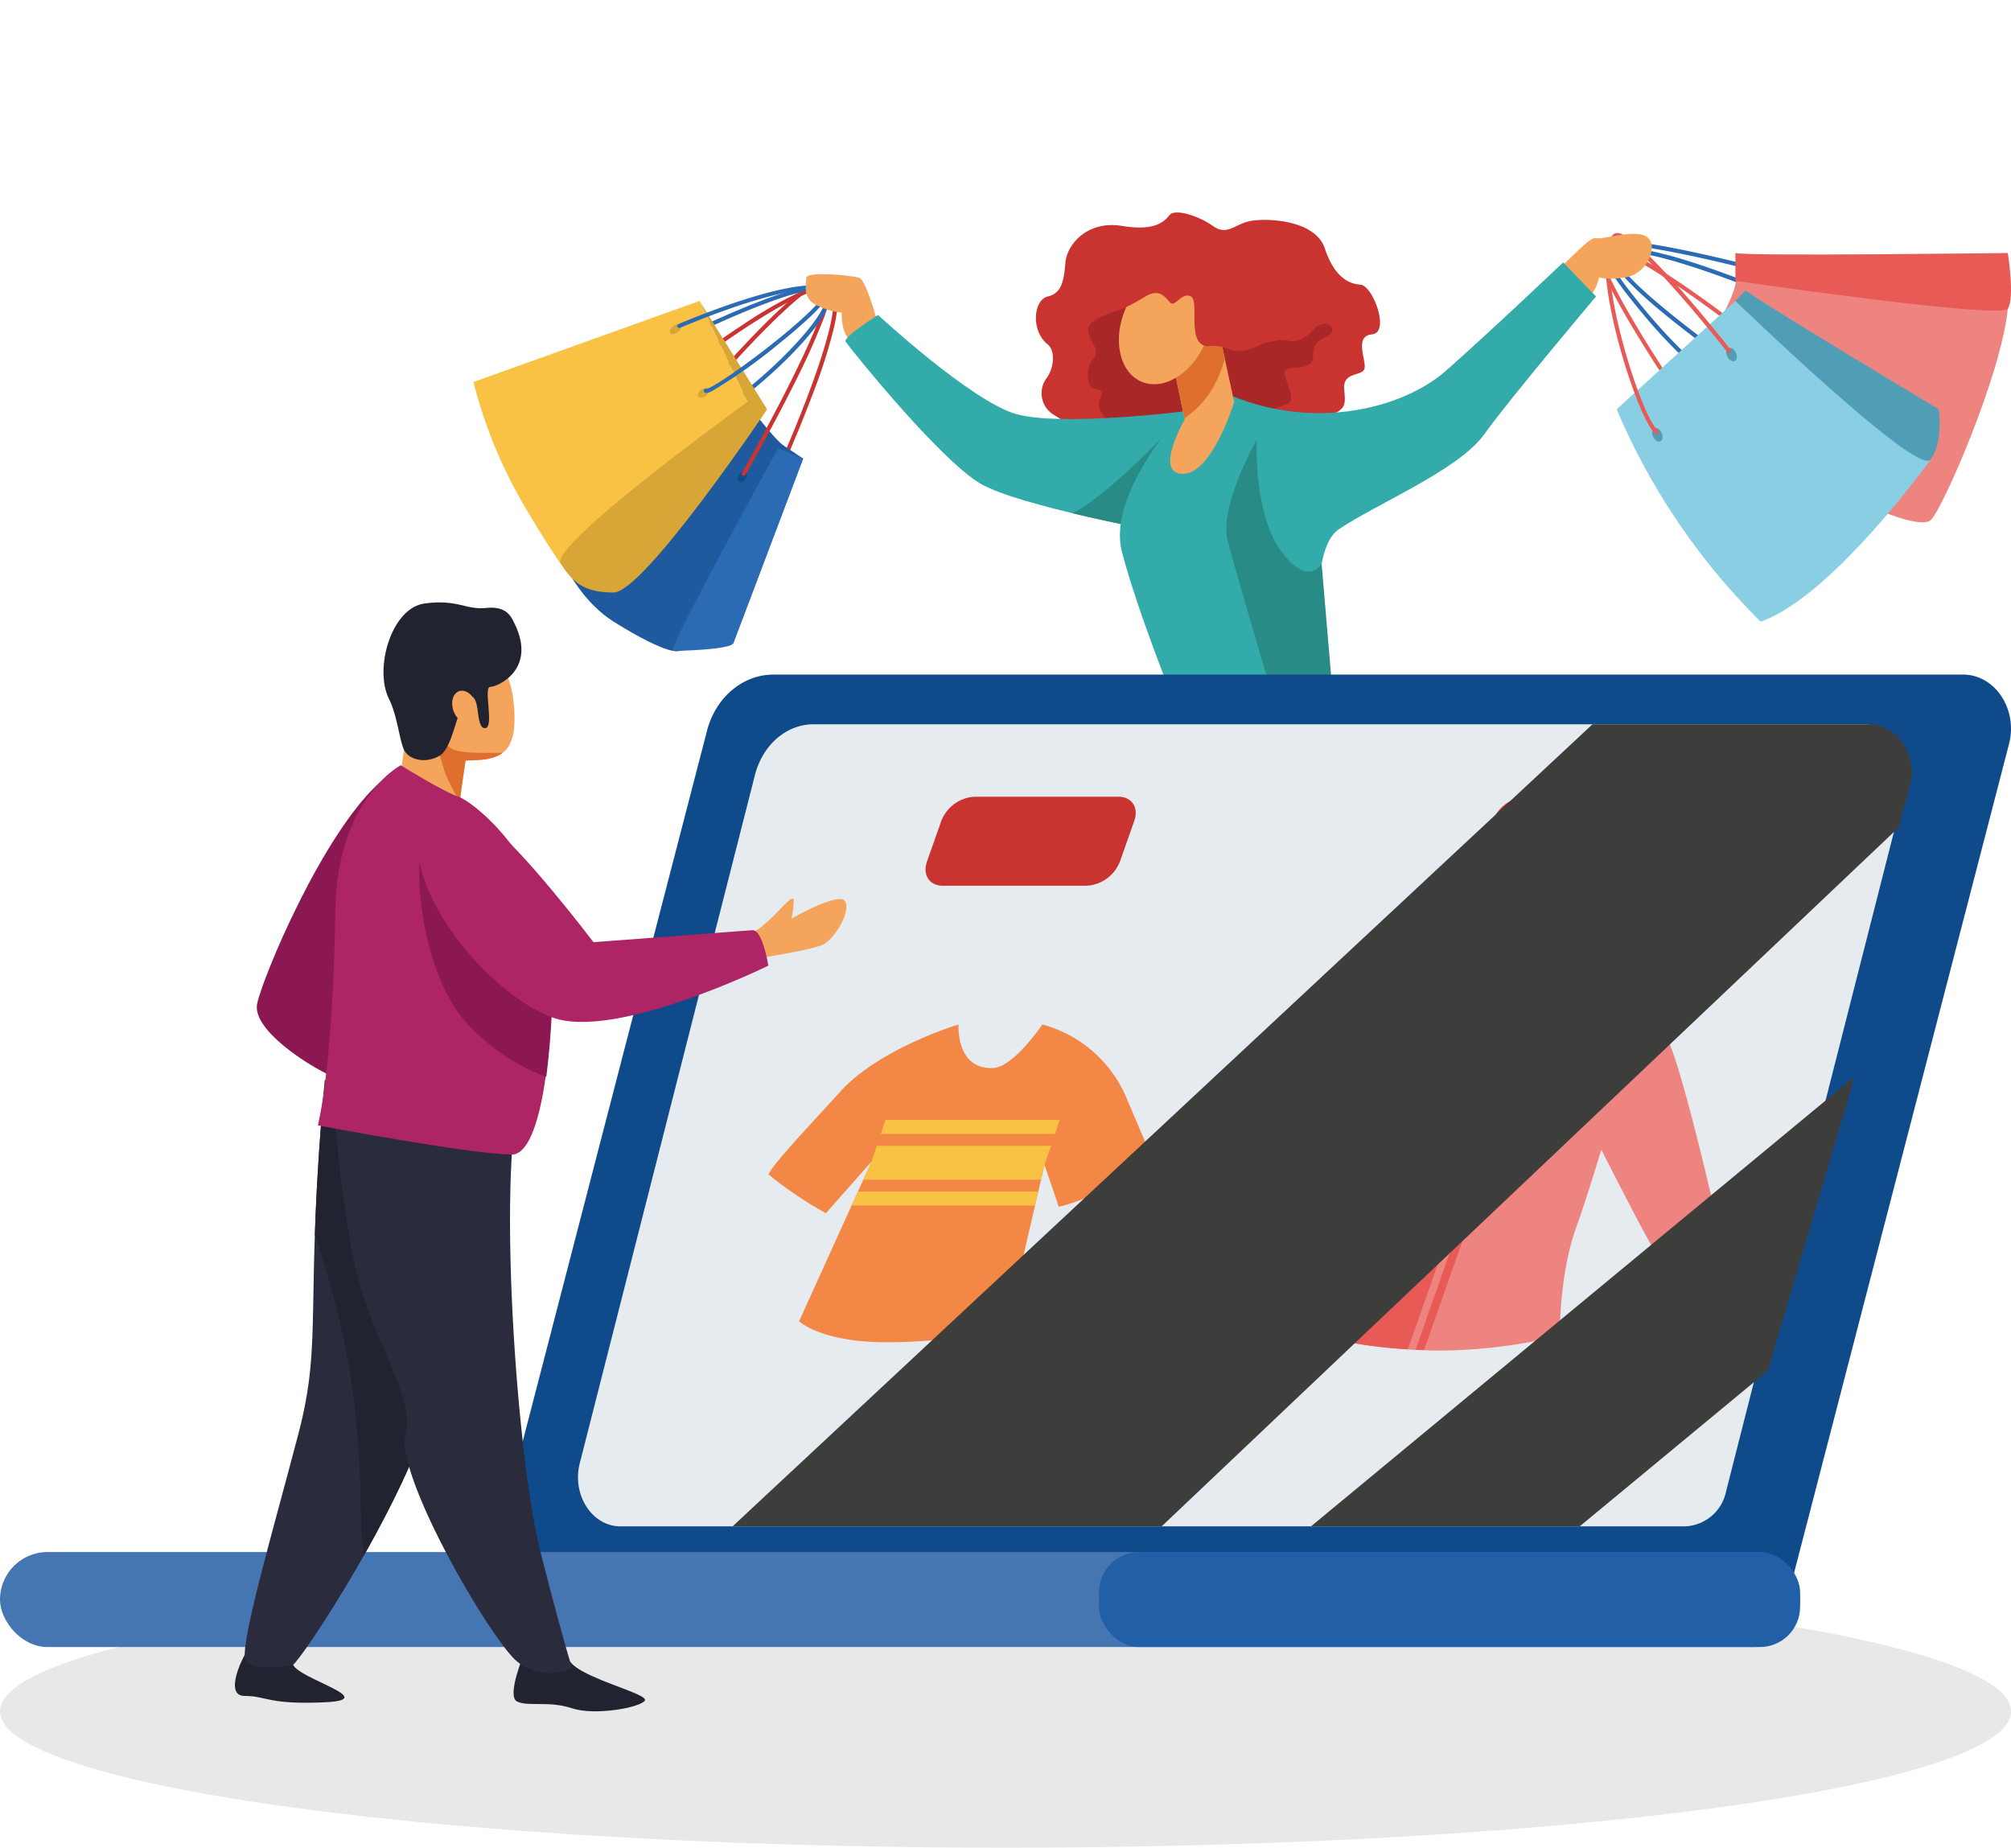<svg xmlns="http://www.w3.org/2000/svg" width="295" height="271" viewBox="0 0 295 271">
  <g id="Grupo_57765" data-name="Grupo 57765" transform="translate(-285 -4871)">
    <ellipse id="Elipse_4459" data-name="Elipse 4459" cx="147.5" cy="20" rx="147.5" ry="20" transform="translate(285 5102)" fill="#e8e8e8"/>
    <g id="Grupo_57298" data-name="Grupo 57298" transform="translate(0 107)">
      <g id="Grupo_57297" data-name="Grupo 57297" transform="translate(889.606 4255.787)">
        <g id="Grupo_57290" data-name="Grupo 57290" transform="translate(-535.158 549.136)">
          <g id="Grupo_57286" data-name="Grupo 57286" transform="translate(28.916 0.941)">
            <path id="Trazado_102528" data-name="Trazado 102528" d="M-482.844,582.649a.3.3,0,0,1-.126-.028.3.3,0,0,1-.147-.4c4.659-10.107,10.831-25.939,8.747-28.133-.624-.656-3.067-.842-12.42,5.279-5.407,3.539-10.521,7.507-10.572,7.547a.3.3,0,0,1-.422-.053.3.3,0,0,1,.053-.422c.051-.039,5.184-4.023,10.612-7.575a62.367,62.367,0,0,1,7.944-4.566c2.745-1.242,4.459-1.446,5.24-.625.759.8.763,2.733.012,5.919a81.3,81.3,0,0,1-3.05,9.488c-2.527,6.712-5.475,13.122-5.6,13.391A.3.3,0,0,1-482.844,582.649Z" transform="translate(497.846 -553.183)" fill="#c93431"/>
          </g>
          <path id="Trazado_102529" data-name="Trazado 102529" d="M-499.247,562.764s9.636,14.264,12.415,16.118l2.78,1.853L-494.29,607.8l-7.921,1.14s-1.3.925-9.636-4.284-11.129-18.774-11.129-18.774Z" transform="translate(532.417 -554.398)" fill="#1f5a9e"/>
          <path id="Trazado_102530" data-name="Trazado 102530" d="M-483.976,589.478c-.261.411-.687.609-.949.442s-.264-.636,0-1.047.687-.609.949-.443S-483.715,589.066-483.976,589.478Z" transform="translate(523.9 -560.16)" fill="#0f4a8b"/>
          <g id="Grupo_57287" data-name="Grupo 57287" transform="translate(29.905 0)">
            <path id="Trazado_102531" data-name="Trazado 102531" d="M-486.82,580.843a.306.306,0,0,1-.149-.04.3.3,0,0,1-.112-.41c.037-.066,3.788-6.654,7.147-13.38,6.2-12.416,5.509-14.148,5.15-14.382a.871.871,0,0,0-.648.005c-4.521,1.338-20.083,19.588-20.559,20.664a.307.307,0,0,1-.391.164.294.294,0,0,1-.171-.376c.373-1.007,15.953-19.38,20.859-21a1.414,1.414,0,0,1,1.238.039c.807.527.621,2.233-.6,5.531a104.133,104.133,0,0,1-4.338,9.625c-3.366,6.74-7.124,13.342-7.162,13.408A.3.3,0,0,1-486.82,580.843Z" transform="translate(496.571 -551.97)" fill="#c93431"/>
          </g>
          <g id="Grupo_57288" data-name="Grupo 57288" transform="translate(29.905 0.979)">
            <path id="Trazado_102532" data-name="Trazado 102532" d="M-488.349,570.564a.3.3,0,0,1-.247-.13.3.3,0,0,1,.077-.418c5.276-3.646,13.559-11.837,13.8-15.046a1,1,0,0,0-.264-.858c-.41-.387-2.337-.89-11.329,2.795-5,2.051-9.781,4.411-9.828,4.434a.3.3,0,0,1-.4-.136.3.3,0,0,1,.136-.4c.047-.023,4.839-2.391,9.864-4.45,10.324-4.23,11.564-3.061,11.971-2.677a1.585,1.585,0,0,1,.452,1.34c-.288,3.785-9.268,12.184-14.062,15.5A.3.3,0,0,1-488.349,570.564Z" transform="translate(496.571 -553.233)" fill="#2b6bb3"/>
          </g>
          <path id="Trazado_102533" data-name="Trazado 102533" d="M-501.987,556.119l-33.171,11.891a70.318,70.318,0,0,0,7.412,18.086c5.375,9.08,6.66,10.192,6.66,10.192l27.067-23.411Z" transform="translate(535.158 -552.903)" fill="#fac244"/>
          <path id="Trazado_102534" data-name="Trazado 102534" d="M-488.383,576.307s-18.066,26.87-22.514,26.87-5.98-1.541-7.772-4.228,27.408-23.741,27.408-23.741Z" transform="translate(531.466 -557.198)" fill="#d8a637"/>
          <path id="Trazado_102535" data-name="Trazado 102535" d="M-492.357,556.119l9.912,15.893s-2.416-.128-2.878-1.1Z" transform="translate(525.528 -552.903)" fill="#d8a637"/>
          <path id="Trazado_102536" data-name="Trazado 102536" d="M-482,584.039s-16.365,29.692-15.416,29.692,8.506-.178,8.87-1.14l10.239-27.069Z" transform="translate(526.676 -559.185)" fill="#2b6bb3"/>
          <path id="Trazado_102537" data-name="Trazado 102537" d="M-496.387,560.678c.184.246-.008.7-.428,1.014s-.91.369-1.094.123.008-.7.428-1.014S-496.571,560.432-496.387,560.678Z" transform="translate(526.793 -553.894)" fill="#d8a637"/>
          <path id="Trazado_102538" data-name="Trazado 102538" d="M-491.087,572.721c.184.246-.008.7-.428,1.014s-.909.369-1.094.123.008-.7.428-1.014S-491.271,572.476-491.087,572.721Z" transform="translate(525.6 -556.604)" fill="#d8a637"/>
          <g id="Grupo_57289" data-name="Grupo 57289" transform="translate(29.905 0.936)">
            <path id="Trazado_102539" data-name="Trazado 102539" d="M-492.3,568.955a.428.428,0,0,1-.249-.071.3.3,0,0,1-.083-.416.3.3,0,0,1,.355-.115c.629-.056,4.38-2.5,8.861-5.995,4.877-3.8,8.122-6.88,8.469-8.035.014-.049.044-.164,0-.191-1.652-1.09-8.852.114-21.215,5.265a.3.3,0,0,1-.393-.162.3.3,0,0,1,.162-.393c11.051-4.6,19.6-6.65,21.777-5.211a.65.65,0,0,1,.288.61c-.087,1.4-4.056,4.861-7.371,7.522a76.755,76.755,0,0,1-9.791,6.919A2.043,2.043,0,0,1-492.3,568.955Z" transform="translate(496.571 -553.177)" fill="#2b6bb3"/>
          </g>
        </g>
        <g id="Grupo_57295" data-name="Grupo 57295" transform="translate(-370.225 542.393)">
          <g id="Grupo_57291" data-name="Grupo 57291" transform="translate(0.544 1.139)">
            <path id="Trazado_102540" data-name="Trazado 102540" d="M-306.283,564.8a.3.3,0,0,1-.182-.062,77.444,77.444,0,0,1-9.633-9.92c-2.927-3.518-6.243-8.009-5.411-9.422.254-.431.928-1.575,12.387.8,5.568,1.156,11.045,2.6,11.1,2.618a.3.3,0,0,1,.213.367.3.3,0,0,1-.367.213c-.054-.014-5.519-1.458-11.07-2.61-10.239-2.127-11.578-1.37-11.745-1.087-.365.62.818,3.279,5.356,8.732a78.124,78.124,0,0,0,9.536,9.828.3.3,0,0,1,.056.421A.3.3,0,0,1-306.283,564.8Z" transform="translate(321.64 -544.738)" fill="#2b6bb3"/>
          </g>
          <g id="Grupo_57292" data-name="Grupo 57292" transform="translate(2.178 2.25)">
            <path id="Trazado_102541" data-name="Trazado 102541" d="M-301.517,563.589a.3.3,0,0,1-.172-.054c-1.823-1.276-17.806-12.564-17.842-16.07a1,1,0,0,1,.418-.856c3.013-2.2,19.71,4.633,21.6,5.42a.3.3,0,0,1,.162.393.3.3,0,0,1-.392.162c-5.059-2.1-18.7-7.187-21.018-5.49a.406.406,0,0,0-.172.365c.029,2.706,12.7,12.167,17.586,15.584a.3.3,0,0,1,.074.418A.3.3,0,0,1-301.517,563.589Z" transform="translate(319.531 -546.173)" fill="#2b6bb3"/>
          </g>
          <path id="Trazado_102542" data-name="Trazado 102542" d="M-278.014,584.691s6.835,3.082,8.413,1.819,10.344-21.146,11.335-31.033-39.962-6.789-39.962-6.789,2.038,3.549-5.559,13.011S-278.014,584.691-278.014,584.691Z" transform="translate(318.42 -544.385)" fill="#ee8480"/>
          <g id="Grupo_57293" data-name="Grupo 57293" transform="translate(0 1.638)">
            <path id="Trazado_102543" data-name="Trazado 102543" d="M-309.883,568.8a.3.3,0,0,1-.247-.131c-.034-.049-3.391-4.945-6.54-10.136-6.444-10.626-5.76-12.114-5.534-12.6a.9.9,0,0,1,.764-.534c3.926-.419,19.553,11.693,20.217,12.209a.3.3,0,0,1,.052.422.3.3,0,0,1-.421.053c-5.553-4.318-16.828-12.4-19.784-12.086a.307.307,0,0,0-.283.188c-.938,2.038,6.677,14.362,12.024,22.149a.3.3,0,0,1-.078.418A.3.3,0,0,1-309.883,568.8Z" transform="translate(322.342 -545.382)" fill="#e75a56"/>
          </g>
          <path id="Trazado_102544" data-name="Trazado 102544" d="M-301.344,556.119l28.627,23.276s-14.358,20.043-24.921,23.769a97.412,97.412,0,0,1-21.125-31.153Z" transform="translate(321.536 -546.16)" fill="#89cee2"/>
          <path id="Trazado_102545" data-name="Trazado 102545" d="M-294.8,554.086c.556.791,28.34,17.468,28.34,17.468s.715,4.835-1.2,7.383-28.627-23.276-28.627-23.276Z" transform="translate(316.479 -545.703)" fill="#509eb6"/>
          <path id="Trazado_102546" data-name="Trazado 102546" d="M-296.287,547.047c1.3.5,39.962,0,39.962,0s1.047,6.563,0,8.165-39.962-4.082-39.962-4.082Z" transform="translate(316.479 -544.119)" fill="#e75a56"/>
          <path id="Trazado_102547" data-name="Trazado 102547" d="M-311.906,581.456c-.259-.524-.191-1.085.15-1.253s.828.12,1.086.644.191,1.086-.15,1.254S-311.648,581.981-311.906,581.456Z" transform="translate(320.029 -551.569)" fill="#509eb6"/>
          <path id="Trazado_102548" data-name="Trazado 102548" d="M-297.859,566.273c-.258-.524-.191-1.086.15-1.254s.828.121,1.086.645.191,1.085-.15,1.254S-297.6,566.8-297.859,566.273Z" transform="translate(316.868 -548.152)" fill="#509eb6"/>
          <g id="Grupo_57294" data-name="Grupo 57294" transform="translate(1.129 0)">
            <path id="Trazado_102549" data-name="Trazado 102549" d="M-313.311,572.8a.3.3,0,0,1-.159-.046c-2.023-1.26-6.585-14.727-7.314-22.935-.3-3.317.057-5.452,1.048-6.346a.852.852,0,0,1,.67-.2c3.2.272,15.2,15.4,16.555,17.124a.3.3,0,0,1-.05.422.3.3,0,0,1-.422-.05c-3.644-4.628-13.646-16.687-16.134-16.9-.15-.013-.2.033-.216.048-.579.523-1.2,1.962-.852,5.847.749,8.424,5.316,21.408,7.034,22.478a.3.3,0,0,1,.1.414A.3.3,0,0,1-313.311,572.8Z" transform="translate(320.885 -543.269)" fill="#e75a56"/>
          </g>
        </g>
        <g id="Grupo_57296" data-name="Grupo 57296" transform="translate(-486.412 539.376)">
          <path id="Trazado_102550" data-name="Trazado 102550" d="M-426.958,558.732c-2.5-1.977-2.11-6.539,0-7.032s2.357-2.338,2.6-5,3.234-6.185,8.288-5.352,6.29-.773,7.031-1.638,4.077.064,6.3,1.638,3.212-.4,5.806-.773,9.266,0,10.624,4.077,3.405,5.189,5.223,5.312,4.413,7.042,1.695,7.289-.741,3.953-1.111,5.065-3.212.4-2.965,2.994.246,3.023-3.212,4.276-5.568,2.984-6.119,3.972-27.607,3.829-29.09.494-2.471-3.953-4.076-4.941a3.693,3.693,0,0,1-1.128-5.481C-425.947,562.014-425.885,559.58-426.958,558.732Z" transform="translate(462.457 -539.376)" fill="#c93431"/>
          <path id="Trazado_102551" data-name="Trazado 102551" d="M-386.189,560.849c2.471-2.595,4.2-.237,2.471.622s-1.976,1.221-2.1,3.141-2.965,1.178-3.954,1.8,1.982,4.418.124,5.065-16.8,6.133-22.237,4.324-5.806-4.076-5.065-5.436-1.483-.741-1.73-1.976a3.961,3.961,0,0,1,.742-3.773c1.111-1.293-1.483-3.146-.742-4.628s6.424-2.965,6.424-2.965l20.384,1.359Z" transform="translate(460.242 -543.345)" fill="#a92727"/>
          <path id="Trazado_102552" data-name="Trazado 102552" d="M-330.165,548.547c1.053-.144,4.728-4.777,5.809-4.5s6.178-1.507,7.659-.012-.37,5.293-3.243,5.757-3.984,0-3.984,0a5.562,5.562,0,0,1-3.243,4.169C-330.224,555.537-330.165,548.547-330.165,548.547Z" transform="translate(440.288 -540.288)" fill="#f4a55b"/>
          <path id="Trazado_102553" data-name="Trazado 102553" d="M-461.707,558.178s-1.668-6.208-2.687-6.578-7.783-1.019-7.783,0-.649,3.057,1.668,4.077a9.959,9.959,0,0,0,3.525,1.019s-.19,3.521,1.756,4.355S-461.707,558.178-461.707,558.178Z" transform="translate(472.26 -542.003)" fill="#f4a55b"/>
          <path id="Trazado_102554" data-name="Trazado 102554" d="M-415.245,572.931s-17.872,2.23-24.448.375-20.269-14.533-20.269-14.533-5.161,3.236-4.755,3.911,13.727,17.3,19.8,20.839c5.606,3.267,26.758,7.149,26.758,7.149Z" transform="translate(470.568 -543.74)" fill="#32abaa"/>
          <path id="Trazado_102555" data-name="Trazado 102555" d="M-408.477,594.94l.91-4.042,2.007-13.156s-9.531,10.74-16.132,14.393C-414.956,593.751-408.477,594.94-408.477,594.94Z" transform="translate(460.882 -548.008)" fill="#298b86"/>
          <path id="Trazado_102556" data-name="Trazado 102556" d="M-396.991,568.147c12.97,5.559,25.935,1.941,32.031-3.432,6.3-5.554,17.2-15.892,17.2-15.892l4.818,5s-12.725,15.062-16.431,20.251-15.849,10.193-21.311,13.9-1.946,25.416-1.946,25.416l-21.959.52s-5.6-13.773-7.9-22.635S-402.923,570-402.923,570Z" transform="translate(458.877 -541.501)" fill="#32abaa"/>
          <path id="Trazado_102557" data-name="Trazado 102557" d="M-388.2,582.365s-5.555,9.822-4.26,14.825,7.686,26.476,7.686,26.476h8.063l-1.961-23.107s-1.607,3.146-5.266-.96C-388.759,594.191-388.2,582.365-388.2,582.365Z" transform="translate(454.35 -549.048)" fill="#298b86"/>
          <path id="Trazado_102558" data-name="Trazado 102558" d="M-397.638,554.086l3.543,16.4s-3.2,10.534-7.529,10.534.26-7.963.26-7.963l-2.835-13.731Z" transform="translate(456.946 -542.686)" fill="#f4a55b"/>
          <path id="Trazado_102559" data-name="Trazado 102559" d="M-395.463,564.6l-1.833-8.481-6.9,3.663,2.8,13.571C-398.847,571.537-396.809,569.226-395.463,564.6Z" transform="translate(456.946 -543.143)" fill="#de6f2e"/>
          <path id="Trazado_102560" data-name="Trazado 102560" d="M-400.332,560.863c-1.933,4.517-6.116,7.058-9.344,5.677s-4.277-6.163-2.344-10.679,6.116-7.058,9.343-5.677S-398.4,556.347-400.332,560.863Z" transform="translate(458.924 -541.723)" fill="#f4a55b"/>
          <path id="Trazado_102561" data-name="Trazado 102561" d="M-418.632,550.2c1.359,5.065,1.235,7.536,8.278,3.222,1.939-1.189,2.841-.009,3.582.856s1.73-1.588,3.088-.856-.88,7.586,2.8,7.276c3.295-.277,3.008,2.057,7.9-.414,3.853-1.945-6.376-11.937-11.072-13.049S-418.632,550.2-418.632,550.2Z" transform="translate(460.194 -541.102)" fill="#c93431"/>
          <path id="Trazado_102562" data-name="Trazado 102562" d="M-377.287,557.769c-2.964,4.324-4.4,3.958-5.664,3.706s-3.929.733-5.292.859,1.444-8.025,1.444-8.025Z" transform="translate(453.44 -542.736)" fill="#c93431"/>
        </g>
      </g>
      <g id="Grupo_57285" data-name="Grupo 57285" transform="translate(796.922 4207.879)">
        <g id="Grupo_57283" data-name="Grupo 57283" transform="translate(-511.922 655.064)">
          <path id="Trazado_102500" data-name="Trazado 102500" d="M-229.172,822.826H-406.025c-4.689,0-8.064-5.087-6.745-10.17l31.881-122.921c1.266-4.881,5.23-8.234,9.733-8.234h174.521c4.689,0,8.063,5.087,6.745,10.171L-222.427,817.12A7.2,7.2,0,0,1-229.172,822.826Z" transform="translate(484.602 -681.501)" fill="#0f4a8b"/>
          <path id="Trazado_102501" data-name="Trazado 102501" d="M-232.29,809.208H-388.545c-4.143,0-7.125-4.616-5.959-9.227L-368.81,699.04c1.119-4.427,4.621-7.47,8.6-7.47h154.2c4.143,0,7.124,4.615,5.959,9.226L-226.33,804.031A6.411,6.411,0,0,1-232.29,809.208Z" transform="translate(479.546 -684.283)" fill="#e6ebef"/>
          <rect id="Rectángulo_6448" data-name="Rectángulo 6448" width="264.062" height="13.938" rx="6.969" transform="translate(0 128.692)" fill="#4576b1"/>
          <rect id="Rectángulo_6449" data-name="Rectángulo 6449" width="102.849" height="13.938" rx="5.9" transform="translate(161.213 128.692)" fill="#215fa7"/>
          <g id="Grupo_57278" data-name="Grupo 57278" transform="translate(112.74 51.316)">
            <path id="Trazado_102502" data-name="Trazado 102502" d="M-328.263,740.444s-.444,6.624,5.082,6.388c3-.128,7.221-6.388,7.221-6.388a18.67,18.67,0,0,1,12.181,10.41l3.62,8.517a37.6,37.6,0,0,1-6.809,5.245,26.155,26.155,0,0,1-6.59,2.563l-2.089-6.151-5.5,23.659s-6.517,2.378-17.712,2.366c-9.619-.01-12.793-3.076-12.793-3.076l10.626-23.422-6.692,7.571a56.417,56.417,0,0,1-8.408-5.678c.5-1.419,6.191-7.373,10.5-12.139C-339.843,743.914-328.263,740.444-328.263,740.444Z" transform="translate(356.132 -740.444)" fill="#f38746"/>
            <g id="Grupo_57277" data-name="Grupo 57277" transform="translate(12.175 14.005)">
              <path id="Trazado_102503" data-name="Trazado 102503" d="M-333.376,761.837h25.553l.691-2.04h-25.557Z" transform="translate(337.669 -759.797)" fill="#fac244"/>
              <path id="Trazado_102504" data-name="Trazado 102504" d="M-339.308,776.361h26.919l.461-2.04h-26.454Z" transform="translate(339.308 -763.811)" fill="#fac244"/>
              <path id="Trazado_102505" data-name="Trazado 102505" d="M-309.4,765.036h-25.549l-.779,2.314-1.2,2.655h26.081l.508-2.182Z" transform="translate(338.651 -761.245)" fill="#fac244"/>
            </g>
          </g>
          <g id="Grupo_57279" data-name="Grupo 57279" transform="translate(185.612 50.122)">
            <path id="Trazado_102506" data-name="Trazado 102506" d="M-219.273,739.083a104.592,104.592,0,0,0-11.874,4.722c-4.812,2.419-24.286,23.971-24.286,23.971s3.119,5.5,4.878,5.5,17.106-13.586,17.106-13.586.627,6.328-4.886,16.928c-3.256,6.26-5.438,9.852-5.438,9.852a77.456,77.456,0,0,0,13.608,1.32,74.422,74.422,0,0,0,17.929-2.2s-.119-9.016,2.491-16.1c1.3-3.525,3.607-11.17,3.607-11.17s7.674,15.221,8.256,15.441,8.628-5.325,8.628-5.325-4.544-20.157-6.975-25.893c-1.062-2.508-9.79-3.771-9.79-3.771s-3.644,8.3-9.073,8.773C-220.086,747.983-219.273,739.083-219.273,739.083Z" transform="translate(255.433 -738.77)" fill="#ee8480"/>
            <path id="Trazado_102507" data-name="Trazado 102507" d="M-243.773,786.586a66.376,66.376,0,0,0,9.248,1.125l15.5-43.955a17.694,17.694,0,0,1-.25-4.554,104.592,104.592,0,0,0-11.874,4.722c-4.812,2.419-24.286,23.971-24.286,23.971s3.119,5.5,4.878,5.5,17.106-13.586,17.106-13.586.627,6.328-4.886,16.928C-241.591,782.994-243.773,786.586-243.773,786.586Z" transform="translate(255.433 -738.889)" fill="#e75a56"/>
            <path id="Trazado_102508" data-name="Trazado 102508" d="M-224.974,790.179c.4.022.817.042,1.241.06l14.491-41.093a4.493,4.493,0,0,1-.819-1.256Z" transform="translate(247.016 -741.29)" fill="#e75a56"/>
          </g>
          <g id="Grupo_57280" data-name="Grupo 57280" transform="translate(135.772 17.913)">
            <path id="Trazado_102509" data-name="Trazado 102509" d="M-300.605,719.307h-21.179c-1.96,0-3-1.6-2.307-3.563l2.091-5.927a5.575,5.575,0,0,1,4.82-3.563H-296c1.96,0,3,1.6,2.306,3.563l-2.09,5.927A5.575,5.575,0,0,1-300.605,719.307Z" transform="translate(324.305 -706.254)" fill="#c93431"/>
          </g>
          <g id="Grupo_57281" data-name="Grupo 57281" transform="translate(216.652 17.913)">
            <path id="Trazado_102510" data-name="Trazado 102510" d="M-188.841,719.307h-21.179c-1.96,0-3-1.6-2.306-3.563l2.09-5.927a5.575,5.575,0,0,1,4.82-3.563h21.179c1.96,0,3,1.6,2.307,3.563l-2.091,5.927A5.575,5.575,0,0,1-188.841,719.307Z" transform="translate(212.54 -706.254)" fill="#c93431"/>
          </g>
          <g id="Grupo_57282" data-name="Grupo 57282" transform="translate(107.468 7.287)">
            <path id="Trazado_102511" data-name="Trazado 102511" d="M-179.154,783.711l12.736-43.15-79.749,65.979h39.419Z" transform="translate(331.015 -688.902)" fill="#3d3d3c" style="mix-blend-mode: screen;isolation: isolate"/>
            <path id="Trazado_102512" data-name="Trazado 102512" d="M-196.661,691.57h-40.615l-126.14,117.638h62.943l108.148-102.54,1.8-6.81C-189.949,695.58-192.8,691.57-196.661,691.57Z" transform="translate(363.416 -691.57)" fill="#3d3d3c" style="mix-blend-mode: screen;isolation: isolate"/>
          </g>
        </g>
        <g id="Grupo_57284" data-name="Grupo 57284" transform="translate(-477.462 644.479)">
          <path id="Trazado_102513" data-name="Trazado 102513" d="M-393.257,660.262c-.219,5,2.5,9.33,6.075,9.336,5.927.009,9.42,0,8.328-9.054-.6-4.968-3.96-8.893-7.534-9.049S-393.037,655.263-393.257,660.262Z" transform="translate(419.673 -646.416)" fill="#f4a55b"/>
          <path id="Trazado_102514" data-name="Trazado 102514" d="M-394.142,660.384l-2.286,14.628s4.694,4.912,6.658,4.694,2.28-.436,2.183-1.091,1.965-13.537,1.965-13.537Z" transform="translate(420.546 -648.874)" fill="#f4a55b"/>
          <path id="Trazado_102515" data-name="Trazado 102515" d="M-389.64,668.53a9.213,9.213,0,0,0,2.365,3.77c1.092.936,3.453.926,7.885.88-1.246.952-3.113,1.1-5.443,1.125-.385,2.538-.748,5.038-.852,6.08a43.192,43.192,0,0,1-2.1-4.1A50.454,50.454,0,0,1-389.64,668.53Z" transform="translate(418.67 -651.125)" fill="#de6f2e"/>
          <path id="Trazado_102516" data-name="Trazado 102516" d="M-364.985,858.675c1.68,2.474,11.6,4.733,10.97,5.738s-7.285,2.26-10.673,1.13-6.48-.2-8.072-1,1.044-7.03,1.044-7.03Z" transform="translate(414.147 -703.347)" fill="#212330"/>
          <path id="Trazado_102517" data-name="Trazado 102517" d="M-421.223,858.735c.879,2.135,12.92,5.147,4.64,5.524s-8.533-.931-11.734-.931-.187-6.1.691-7.1S-421.223,858.735-421.223,858.735Z" transform="translate(429.756 -702.943)" fill="#212330"/>
          <path id="Trazado_102518" data-name="Trazado 102518" d="M-416.034,741.283c-3.008,33.512-.213,37.964-3.87,51.933s-8.931,31.872-7.675,33.341,6.043.71,6.905.465,16.484-23.351,20.967-39.673c5.613-20.436,4.268-42.257,4.268-42.257Z" transform="translate(429.207 -671.23)" fill="#2a2b3d"/>
          <path id="Trazado_102519" data-name="Trazado 102519" d="M-406.289,810.912c-1.483-7.495,1.446-21-7.266-46.919.161-4.75.452-10.516,1.035-17.82.224-1.378.45-2.963.671-4.825l20.338,3.762s1.345,21.821-4.268,42.258C-397.805,794.743-402.105,803.5-406.289,810.912Z" transform="translate(425.279 -671.248)" fill="#212330"/>
          <path id="Trazado_102520" data-name="Trazado 102520" d="M-382.857,746.1c-2.6,15.14.164,52.552,3.429,65.358s4.644,17.074,4.644,17.074a7.622,7.622,0,0,1-8.072-.967c-3.837-3.175-17.857-27.168-16.371-33.341s-5.561-14.153-7.821-26.707a197.892,197.892,0,0,1-2.762-22.6Z" transform="translate(424.244 -672.233)" fill="#2a2b3d"/>
          <path id="Trazado_102521" data-name="Trazado 102521" d="M-407.072,680.7c-8.531,7.427-17.444,28.9-18.2,32.662s7.4,9.059,11.173,10.719S-407.072,680.7-407.072,680.7Z" transform="translate(428.53 -654.487)" fill="#8b1852"/>
          <path id="Trazado_102522" data-name="Trazado 102522" d="M-400.79,677.478s-9.347,4.859-9.59,21.3c-.343,23.235-2.565,31.514-2.565,31.514s22.4,4.259,28.458,4.286c3.941.017,5.964-13.077,5.964-27.889s-11.564-23.854-13.824-24.607S-400.79,677.478-400.79,677.478Z" transform="translate(425.111 -653.598)" fill="#ad2564"/>
          <path id="Trazado_102523" data-name="Trazado 102523" d="M-385.525,718.186c-6.136-6.706-8.552-22.923-5.665-29.829l17.7,15.362a27.865,27.865,0,0,1,.646,5.981,118.437,118.437,0,0,1-.916,16.494A30.369,30.369,0,0,1-385.525,718.186Z" transform="translate(419.434 -656.604)" fill="#8b1852"/>
          <path id="Trazado_102524" data-name="Trazado 102524" d="M-325.144,709.515c2.8-1.336,6.141-6.368,6.1-4.693a10.3,10.3,0,0,1-.353,2.631s6.885-3.945,7.856-2.607-1.384,5.529-3.254,6.419-10.952,2.215-10.952,2.215Z" transform="translate(401.016 -661.061)" fill="#f4a55b"/>
          <path id="Trazado_102525" data-name="Trazado 102525" d="M-392.183,687.209c-3.73,10.379,9.932,26.239,19.223,29.629s31.665-7.608,31.665-7.608-.847-5.328-2.353-5.2-23.3,1.758-23.3,1.758-10.671-14.069-15.693-17.568C-387.946,684.525-391.9,686.425-392.183,687.209Z" transform="translate(419.547 -655.958)" fill="#ad2564"/>
          <path id="Trazado_102526" data-name="Trazado 102526" d="M-380.414,647.583c3.312,6.712-2.468,9.28-3.559,9.28s.682,6.066-.788,6.059-.567-5.053-2.277-4.587-2.21,7.328-4.333,8.6-4.542.6-5.243-.807-.95-4.966-2.229-7.525c-2.184-4.367.327-13.316,5.239-13.971s6,.983,9.061.655S-380.85,646.7-380.414,647.583Z" transform="translate(421.433 -644.479)" fill="#212330"/>
          <path id="Trazado_102527" data-name="Trazado 102527" d="M-385.518,665.348c.462,1.276,1.573,2.043,2.48,1.714s1.267-1.629.8-2.9-1.573-2.043-2.48-1.714S-385.98,664.073-385.518,665.348Z" transform="translate(417.587 -649.422)" fill="#f4a55b"/>
        </g>
      </g>
    </g>
    <rect id="Rectángulo_6869" data-name="Rectángulo 6869" width="295" height="271" transform="translate(285 4871)" fill="none"/>
  </g>
</svg>
